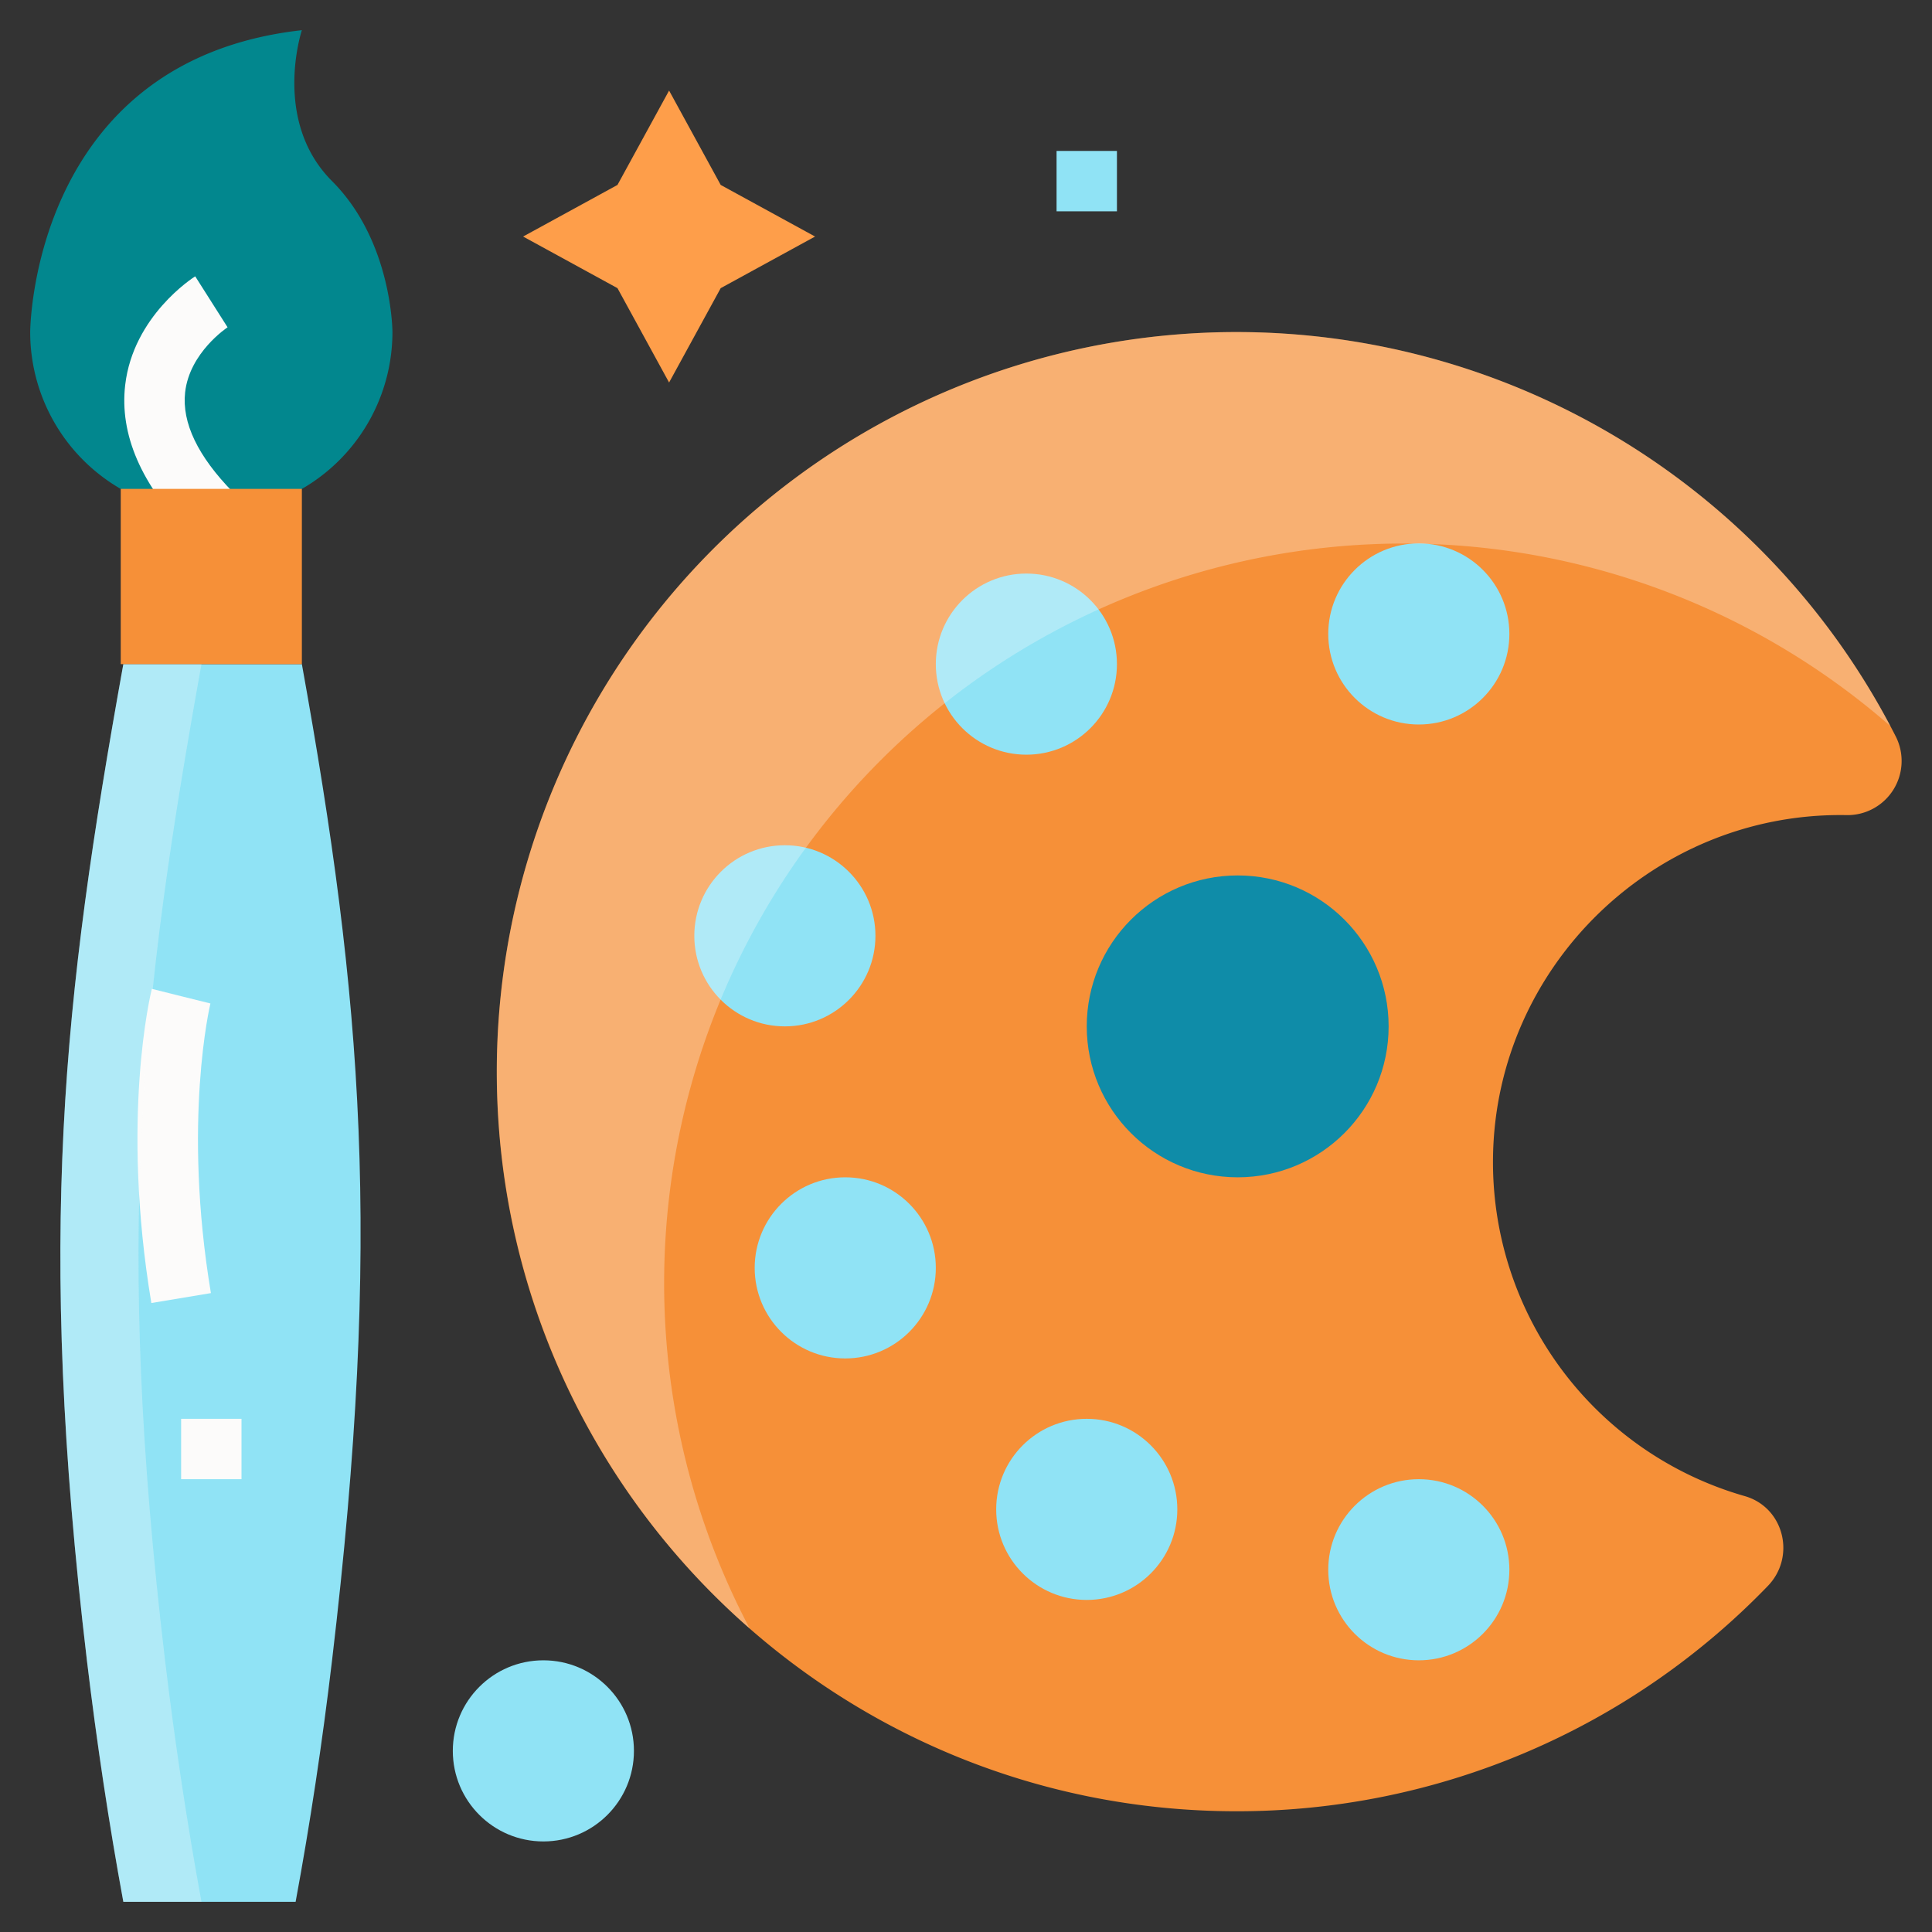 <svg id="Layer_1" height="512" viewBox="0 0 512 512" width="512" xmlns="http://www.w3.org/2000/svg" data-name="Layer 1"><rect x="0" y="0" width="512" height="512" fill="#333333" stroke="none"/><path d="m80 176c16.051 89.159 21.307 151.688 8 264q-3.9 32.928-9.657 64h-45.657q-5.7-31.062-9.657-64c-13.307-112.312-6.394-174.841 9.657-264z" fill="#90e3f5"/><path d="m395.673 306.145c.987-50.118 42.562-90.52 92.688-90.143q.453 0 .9.011a14.353 14.353 0 0 0 13.169-20.776 196.02 196.02 0 0 0 -370.781 88.668c-.049 108.295 87.727 196.095 196.006 196.095a195.4 195.4 0 0 0 140.837-59.7c7.521-7.771 4.275-20.852-6.125-23.819a92.033 92.033 0 0 1 -66.694-90.336z" fill="#f69038"/><path d="m104 88a48 48 0 0 1 -96 0s.167-72 72-80c0 0-8 24 8 40s16 40 16 40z" fill="#02878e"/><g fill="#90e3f5"><circle cx="376" cy="168" r="24"/><circle cx="272" cy="176" r="24"/><circle cx="208" cy="248" r="24"/><circle cx="224" cy="336" r="24"/><circle cx="288" cy="400" r="24"/><circle cx="376" cy="416" r="24"/></g><circle cx="328" cy="272" fill="#0f8ca8" r="40"/><path d="m50.282 141.595c-12.882-13.169-18.638-26.489-17.101-39.595 2.137-18.221 17.882-28.348 18.551-28.77l8.578 13.51c-.1.065-10.078 6.653-11.252 17.248-.891 8.033 3.369 16.921 12.66 26.417z" fill="#fcfbfa"/><path d="m80 129.563v46.437h-48v-46.438" fill="#f69038"/><path d="m40.108 345.315c-8.179-49.077-.213-81.883.131-83.256l15.521 3.881-7.76-1.94 7.765 1.927c-.075.307-7.466 31.2.127 76.758z" fill="#fcfbfa"/><circle cx="144" cy="464" fill="#90e3f5" r="24"/><path d="m163.636 49.009 13.678-25.009 13.677 25.009 25.009 13.677-25.009 13.678-13.677 25.009-13.678-25.009-25.009-13.678z" fill="#fe9e4a"/><path d="m280 40h16v16h-16z" fill="#90e3f5"/><path d="m48 376h16v16h-16z" fill="#fcfbfa"/><path d="m53.392 176h-20.706c-16.051 89.159-22.964 151.688-9.658 264q3.9 32.928 9.657 64h20.707q-5.7-31.062-9.657-64c-13.307-112.312-6.394-174.841 9.657-264z" fill="#fafcfc" opacity=".3"/><g opacity=".3"><path d="m500.99 192.44a196.023 196.023 0 0 0 -302.32 239.13 196.009 196.009 0 1 1 302.32-239.13z" fill="#fafcfc"/></g></svg>